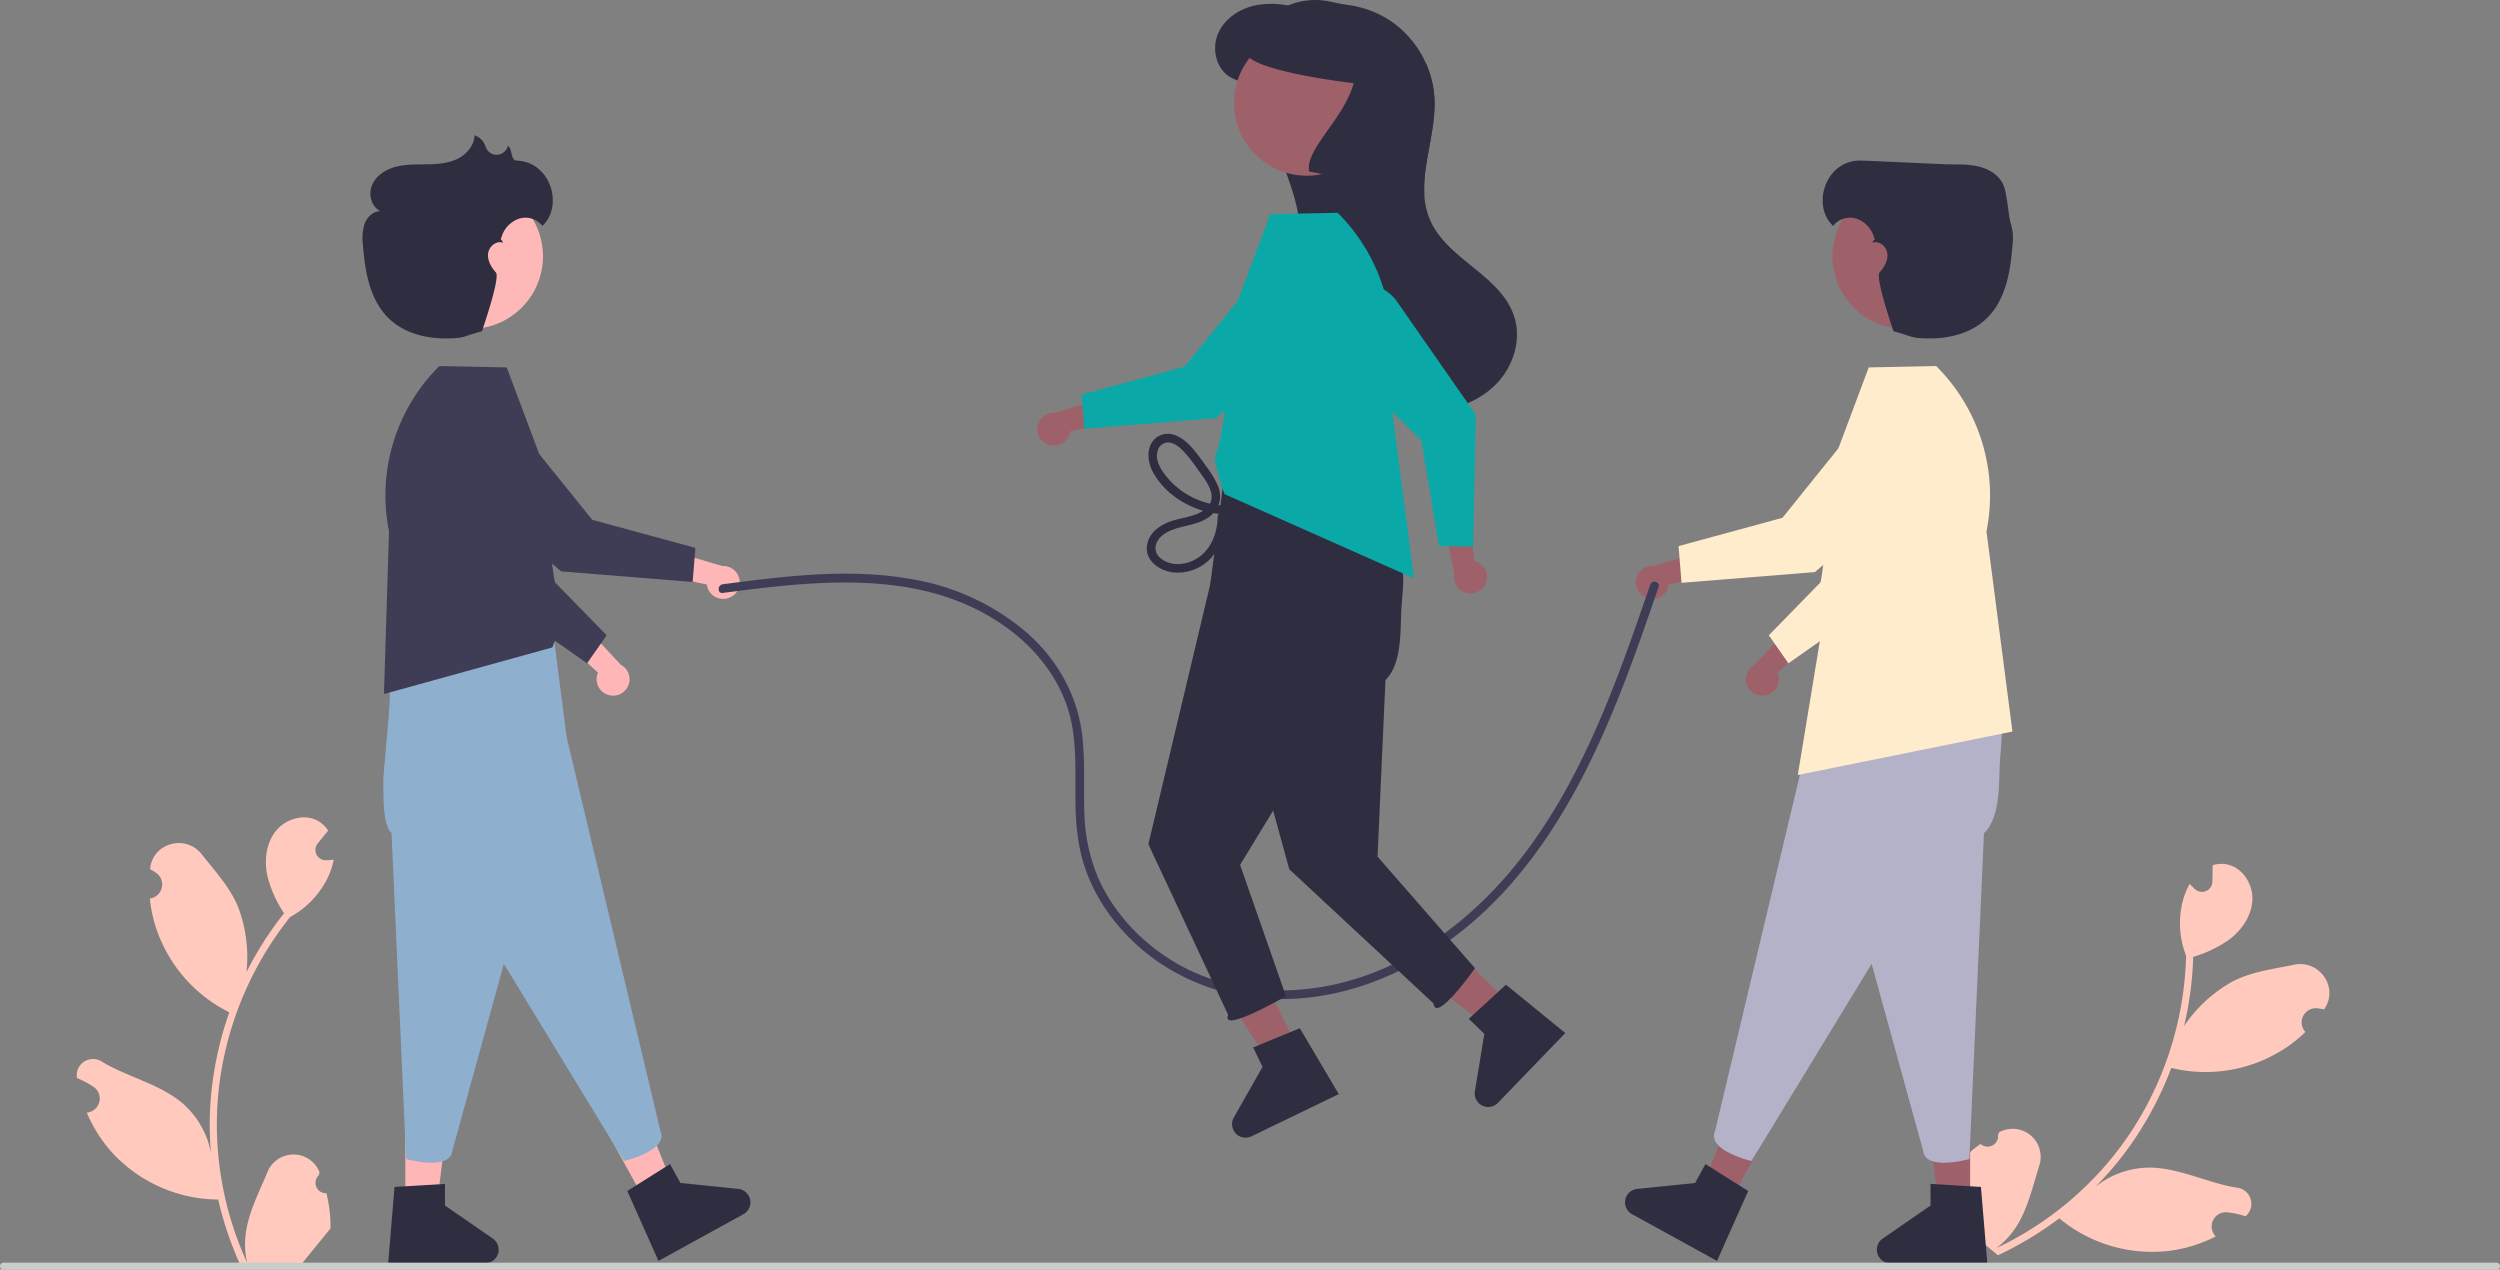 <?xml version="1.0"?>
<svg width="864.67" height="439.096" xmlns="http://www.w3.org/2000/svg" xmlns:svg="http://www.w3.org/2000/svg" data-name="Layer 1">
 <rect width="100%" height="100%" fill="#808080" stroke="none"/>
 <g class="layer">
  <title>Layer 1</title>
  <path d="m112.91,412.71a3.61,3.61 0 0 1 -2.62,-6.26c0.09,-0.36 0.15,-0.62 0.25,-0.98q-0.05,-0.12 -0.1,-0.24a9.7,9.7 0 0 0 -17.9,0.07c-2.93,7.05 -6.66,14.11 -7.57,21.57a28.71,28.71 0 0 0 0.5,9.87a115.09,115.09 0 0 1 -10.47,-47.8a111.08,111.08 0 0 1 0.69,-12.39q0.57,-5.06 1.58,-10.05a116.42,116.42 0 0 1 23.09,-49.34a30.98,30.98 0 0 0 12.89,-13.37a23.63,23.63 0 0 0 2.15,-6.46c-0.63,0.08 -1.27,0.13 -1.9,0.18c-0.19,0.01 -0.4,0.02 -0.59,0.03l-0.08,0a3.58,3.58 0 0 1 -2.94,-5.83q0.41,-0.5 0.82,-1c0.41,-0.52 0.83,-1.02 1.24,-1.53a1.78,1.78 0 0 0 0.13,-0.16c0.48,-0.58 0.95,-1.16 1.42,-1.75a10.35,10.35 0 0 0 -3.39,-3.28c-4.74,-2.77 -11.28,-0.85 -14.71,3.44c-3.43,4.29 -4.08,10.3 -2.89,15.66a41.49,41.49 0 0 0 5.74,12.79c-0.25,0.33 -0.52,0.65 -0.78,0.98a117.17,117.17 0 0 0 -12.23,19.37a48.71,48.71 0 0 0 -2.91,-22.62c-2.78,-6.71 -8,-12.37 -12.59,-18.18c-5.52,-6.97 -16.84,-3.92 -17.81,4.91q-0.01,0.13 -0.03,0.26q1.03,0.58 2.01,1.23a4.9,4.9 0 0 1 -1.98,8.92l-0.1,0.01a48.77,48.77 0 0 0 1.29,7.29a50.21,50.21 0 0 0 25,31.47c0.4,0.21 0.79,0.41 1.19,0.61a119.6,119.6 0 0 0 -6.44,30.29a113.44,113.44 0 0 0 0.09,18.32l-0.04,-0.22a29.97,29.97 0 0 0 -10.23,-17.3c-7.87,-6.47 -19,-8.86 -27.49,-14.05a5.63,5.63 0 0 0 -8.62,5.47q0.02,0.11 0.04,0.22a32.93,32.93 0 0 1 3.69,1.78q1.02,0.58 2,1.23a4.9,4.9 0 0 1 -1.97,8.92l-0.1,0.01c-0.08,0.01 -0.14,0.02 -0.21,0.04a48.81,48.81 0 0 0 8.98,14.05a50.25,50.25 0 0 0 36.44,15.99l0.01,0a119.56,119.56 0 0 0 8.04,23.45l28.69,0c0.1,-0.32 0.19,-0.65 0.29,-0.97a32.6,32.6 0 0 1 -7.94,-0.47c2.13,-2.61 4.25,-5.24 6.38,-7.86a1.78,1.78 0 0 0 0.14,-0.15c1.08,-1.34 2.17,-2.66 3.25,-4l0,0a47.75,47.75 0 0 0 -1.4,-12.17z" fill="#ffc9bd" id="svg_1"/>
  <path d="m684.99,395.62a3.61,3.61 0 0 0 6.04,-3.11c0.16,-0.33 0.28,-0.57 0.44,-0.91q0.11,-0.06 0.23,-0.12a9.7,9.7 0 0 1 13.65,11.58c-2.3,7.28 -3.99,15.08 -8.09,21.38a28.71,28.71 0 0 1 -6.74,7.23a115.09,115.09 0 0 0 38.78,-29.84a111.08,111.08 0 0 0 7.45,-9.93q2.82,-4.24 5.26,-8.71a116.42,116.42 0 0 0 14.09,-52.62a30.98,30.98 0 0 1 -1.25,-18.52a23.63,23.63 0 0 1 2.51,-6.33c0.43,0.47 0.88,0.92 1.33,1.35c0.15,0.14 0.3,0.28 0.44,0.41l0.06,0.05a3.58,3.58 0 0 0 6,-2.57q0.01,-0.65 0.02,-1.29c0.02,-0.66 0.02,-1.31 0.04,-1.97a1.78,1.78 0 0 1 -0.01,-0.21c0.02,-0.75 0.03,-1.5 0.04,-2.25a10.35,10.35 0 0 1 4.71,-0.32c5.42,0.92 9.18,6.6 9.04,12.09c-0.13,5.49 -3.51,10.51 -7.87,13.85a41.48,41.48 0 0 1 -12.62,6.09c-0.02,0.42 -0.02,0.84 -0.03,1.25a117.17,117.17 0 0 1 -3.12,22.7a48.71,48.71 0 0 1 16.79,-15.44c6.45,-3.35 14.09,-4.32 21.34,-5.8c8.71,-1.78 15.41,7.83 10.47,15.22q-0.08,0.11 -0.15,0.21q-1.15,-0.21 -2.32,-0.35a4.9,4.9 0 0 0 -4.23,8.1l0.07,0.08a48.77,48.77 0 0 1 -5.68,4.75a50.21,50.21 0 0 1 -39.39,7.99c-0.44,-0.1 -0.87,-0.2 -1.3,-0.31a119.6,119.6 0 0 1 -14.58,27.33a113.43,113.43 0 0 1 -11.85,13.96l0.16,-0.14a29.97,29.97 0 0 1 18.97,-6.66c10.19,0.12 20.24,5.46 30.09,6.95a5.63,5.63 0 0 1 3.07,9.73q-0.09,0.08 -0.17,0.15a32.92,32.92 0 0 0 -3.97,-1.01q-1.16,-0.22 -2.33,-0.35a4.9,4.9 0 0 0 -4.23,8.09l0.07,0.08c0.05,0.05 0.09,0.1 0.14,0.16a48.81,48.81 0 0 1 -15.92,4.97a50.25,50.25 0 0 1 -38.19,-11.22l0,-0.01a119.56,119.56 0 0 1 -21.24,12.78l-21.96,-18.47c0.13,-0.31 0.27,-0.62 0.4,-0.93a32.6,32.6 0 0 0 6.38,4.75c0.05,-3.37 0.12,-6.75 0.17,-10.12a1.78,1.78 0 0 1 0,-0.21c0.03,-1.71 0.05,-3.43 0.09,-5.15l0,0a47.75,47.75 0 0 1 8.9,-8.41z" fill="#ffc9bd" id="svg_2"/>
  <path d="m378.34,470.88a5.65,5.65 0 0 1 -3.85,-7.77l-14.74,-13.65l10.14,-2.49l12.44,13.35a5.68,5.68 0 0 1 -3.99,10.56z" fill="#ffb6b6" id="svg_3" transform="translate(-167.665 -230.452)"/>
  <path d="m333.36,433.65l-15.45,-45.1a14.27,14.27 0 0 1 8.87,-18.1l0,0a14.25,14.25 0 0 1 18.71,11.4l6.18,41.87l25.83,26.46l-6.79,9.68l-37.35,-26.21z" fill="#3f3d56" id="svg_4" transform="translate(-167.665 -230.452)"/>
  <polygon fill="#ffb6b6" id="svg_5" points="140.192 415.96 151.222 415.96 156.469 373.418 140.19 373.418 140.192 415.96"/>
  <path d="m304.12,640.97l17.44,-1.04l0,7.47l16.57,11.45a4.67,4.67 0 0 1 -2.65,8.5l-33.56,0l2.2,-26.38z" fill="#2f2e41" id="svg_6" transform="translate(-167.665 -230.452)"/>
  <path d="m149.83,216.13s-3.44,-3.6 -10.03,4.91c-6.08,7.71 -5.78,9.21 -5,19c0.64,7 -5.63,42.18 0.62,48.16l5.04,112.68s15.29,4.3 16.01,-2.9l39.48,-143.29l-4.71,-36.63l-41.41,-1.93z" fill="#8eafce" id="svg_7" transform="matrix(1 0 0 1 0 0)"/>
  <polygon fill="#ffb6b6" id="svg_8" points="222.852 414.894 232.517 409.58 216.619 369.773 202.354 377.616 222.852 414.894"/>
  <path d="m384.62,642.38l14.78,-9.31l3.6,6.54l20.04,2.05a4.67,4.67 0 0 1 1.77,8.73l-18.19,10l-4.35,2.4l-6.86,3.77l-10.79,-24.18z" fill="#2f2e41" id="svg_9" transform="translate(-167.665 -230.452)"/>
  <path d="m135.03,235.15s-0.2,18.15 -1.88,28.78a38.89,38.89 0 0 0 5.89,27.83c3.93,5.82 9.72,11.25 18.08,13.48l58.71,96.31s15.46,-3.6 12.62,-10.26l-34.43,-144.57l-21.78,-29.83l-37.21,18.26z" fill="#8eafce" id="svg_10" transform="matrix(1 0 0 1 0 0)"/>
  <path d="m302.21,414.24l-1.75,56.25l58.26,-16.12l1.02,-2.78l2.5,-9.47s-5.78,-13.63 -4.6,-45.36l-14.71,-39.23l-23.31,-0.48l-0.13,0.13a63.08,63.08 0 0 0 -17.28,57.06z" fill="#3f3d56" id="svg_11" transform="translate(-167.665 -230.452)"/>
  <path d="m419.4,437.36a5.65,5.65 0 0 1 -7.26,-4.74l-19.62,-4.29l7.47,-7.29l17.49,5.19a5.68,5.68 0 0 1 1.92,11.13z" fill="#ffb6b6" id="svg_12" transform="translate(-167.665 -230.452)"/>
  <path d="m361.75,428.08l-36.18,-31.04a14.27,14.27 0 0 1 -1.54,-20.1l0,0a14.25,14.25 0 0 1 21.92,0.34l26.55,32.96l35.68,9.71l-0.95,11.79l-45.48,-3.66z" fill="#3f3d56" id="svg_13" transform="translate(-167.665 -230.452)"/>
  <path d="m355.46,319.09a25.14,25.14 0 1 1 -0.88,-6.6a25.14,25.14 0 0 1 0.88,6.6z" fill="#ffb8b8" id="svg_14" transform="translate(-167.665 -230.452)"/>
  <path d="m346.31,285.99c-2.04,-0.06 -1.34,-3.9 -2.98,-5.12q-0.01,0.05 -0.02,0.11a4,4 0 0 1 -7.65,0.32a6.08,6.08 0 0 0 -3.86,-4.05c-0.11,3.56 -2.8,6.65 -6.01,8.19s-6.88,1.79 -10.44,1.85c-3.56,0.05 -7.18,-0.07 -10.63,0.8c-3.45,0.87 -6.81,2.92 -8.29,6.17c-1.47,3.24 -0.42,7.7 2.81,9.21c-2.5,0.01 -4.63,2.08 -5.49,4.42a17.56,17.56 0 0 0 -0.54,7.42c0.7,9.2 2.41,19.1 9.11,25.44c5.1,4.83 12.41,6.78 19.43,6.75c7.03,-0.03 5.8,-0.68 12.59,-2.47c0,0 6.46,-18.52 4.84,-20.34c-1.63,-1.83 -2.98,-4.16 -2.69,-6.58s2.9,-4.6 5.16,-3.68c-0.38,-0.97 -0.66,-1.15 -0.84,-1.1a8.6,8.6 0 0 0 0.3,-0.85a9.62,9.62 0 0 1 6,-6.37a7.46,7.46 0 0 1 8.15,2.47c7.44,-6.98 2.83,-22.24 -8.95,-22.59z" fill="#2f2e41" id="svg_15" transform="translate(-167.665 -230.452)"/>
  <path d="m778.59,470.88a5.65,5.65 0 0 0 3.85,-7.77l14.74,-13.65l-10.14,-2.49l-12.44,13.35a5.68,5.68 0 0 0 3.99,10.56z" fill="#9e616a" id="svg_16" transform="translate(-167.665 -230.452)"/>
  <path d="m618.56,229.41l-6.79,-9.68l25.83,-26.46l6.17,-41.87a14.25,14.25 0 0 1 18.72,-11.4l0,0a14.27,14.27 0 0 1 8.87,18.1l-15.45,45.1l-37.35,26.21z" fill="#ffeccc" id="svg_17"/>
  <polygon fill="#9e616a" id="svg_18" points="681.407 415.96 670.377 415.96 665.13 373.418 681.409 373.418 681.407 415.96"/>
  <path d="m855.01,667.35l-33.56,0a4.67,4.67 0 0 1 -2.65,-8.5l16.57,-11.45l0,-7.47l17.44,1.04l2.2,26.38z" fill="#2f2e41" id="svg_19" transform="translate(-167.665 -230.452)"/>
  <path d="m671.78,216.13s8.92,15.81 15.51,24.32c6.08,7.71 5.3,11.8 4.51,21.59c-0.64,7 0.64,20.18 -5.61,26.16l-5.04,112.68s-15.29,4.3 -16.01,-2.9l-39.48,-143.29l4.71,-36.63l41.41,-1.93z" fill="#b4b2c9" id="svg_20" transform="matrix(1 0 0 1 0 0)"/>
  <polygon fill="#9e616a" id="svg_21" points="598.747 414.894 589.082 409.58 604.981 369.773 619.245 377.616 598.747 414.894"/>
  <path d="m761.52,666.56l-6.86,-3.77l-4.36,-2.4l-18.18,-10a4.67,4.67 0 0 1 1.77,-8.73l20.04,-2.05l3.6,-6.54l14.78,9.31l-10.79,24.18z" fill="#2f2e41" id="svg_22" transform="translate(-167.665 -230.452)"/>
  <path d="m686.58,235.15s0.2,18.15 1.88,28.78a38.89,38.89 0 0 1 -5.89,27.83c-3.93,5.82 -9.72,11.25 -18.08,13.48l-58.71,96.31s-15.46,-3.6 -12.62,-10.26l34.43,-144.57l21.78,-29.83l37.21,18.26z" fill="#b4b2c9" id="svg_23" transform="matrix(1 0 0 1 0 0)"/>
  <path d="m669.78,126.73l-0.13,-0.13l-23.31,0.48l-14.71,39.23c1.17,31.73 -4.6,45.36 -4.6,45.36l2.5,9.47l-7.73,46.9l74.24,-15.02l-8.98,-69.23a63.08,63.08 0 0 0 -17.28,-57.06z" fill="#ffeccc" id="svg_24" transform="matrix(1 0 0 1 0 0)"/>
  <path d="m737.53,437.36a5.65,5.65 0 0 0 7.26,-4.74l19.62,-4.29l-7.47,-7.29l-17.49,5.19a5.68,5.68 0 0 0 -1.92,11.13z" fill="#9e616a" id="svg_25" transform="translate(-167.665 -230.452)"/>
  <path d="m582.04,201.04l-0.95,-11.79l35.68,-9.71l26.55,-32.96a14.25,14.25 0 0 1 21.92,-0.34l0,0a14.27,14.27 0 0 1 -1.54,20.1l-36.18,31.04l-45.48,3.66z" fill="#ffeccc" id="svg_26" stroke="#ffeccc" transform="matrix(1 0 0 1 0 0)"/>
  <path d="m802.34,312.49a25.14,25.14 0 1 1 -0.88,6.6a25.14,25.14 0 0 1 0.88,-6.6z" fill="#9e616a" id="svg_27" transform="translate(-167.665 -230.452)"/>
  <path d="m810.62,285.99c2.04,-0.06 27.4,1.24 30.96,1.3c3.56,0.05 7.18,-0.07 10.63,0.8c3.45,0.87 6.81,2.92 8.29,6.17c1.47,3.24 1.81,11.29 2.68,13.63a17.56,17.56 0 0 1 0.54,7.42c-0.7,9.2 -2.41,19.1 -9.11,25.44c-5.1,4.83 -12.41,6.78 -19.44,6.75c-7.02,-0.03 -5.79,-0.68 -12.58,-2.47c0,0 -6.46,-18.52 -4.84,-20.34c1.63,-1.83 2.98,-4.16 2.69,-6.58s-2.9,-4.6 -5.17,-3.68c0.38,-0.97 0.67,-1.15 0.85,-1.1a8.6,8.6 0 0 1 -0.3,-0.85a9.62,9.62 0 0 0 -6,-6.37a7.46,7.46 0 0 0 -8.15,2.47c-7.45,-6.98 -2.83,-22.24 8.95,-22.59z" fill="#2f2e41" id="svg_28" transform="translate(-167.665 -230.452)"/>
  <path d="m417.65,435.53c32.58,-4.27 68.95,-8.62 97.47,11.48c11.48,8.09 20.47,19.8 23.21,33.76c1.73,8.83 1.18,17.9 1.29,26.84c0.1,8.01 0.82,16 3.52,23.59c4.56,12.83 13.5,23.73 24.57,31.56a73.76,73.76 0 0 0 40.84,13.22c32.38,0.8 61.9,-16.75 82.51,-40.7c22.14,-25.72 34.84,-57.62 45.92,-89.27q2.19,-6.26 4.34,-12.54c0.63,-1.83 -2.27,-2.62 -2.89,-0.8c-11.08,32.18 -22.44,65.02 -43.08,92.52c-18.93,25.22 -46.46,45.28 -78.74,47.59c-14.71,1.06 -29.52,-1.84 -42.3,-9.33c-11.73,-6.88 -21.56,-17.24 -27,-29.78a61.4,61.4 0 0 1 -4.6,-22.41c-0.33,-8.9 0.32,-17.85 -0.77,-26.71c-1.76,-14.21 -8.98,-26.61 -19.82,-35.87a81.89,81.89 0 0 0 -38.12,-17.74c-17.47,-3.29 -35.36,-2.15 -52.91,-0.1c-4.49,0.52 -8.97,1.11 -13.44,1.69c-1.89,0.25 -1.91,3.25 0,3z" fill="#3f3d56" id="svg_29" transform="translate(-167.665 -230.452)"/>
  <path d="m685.51,362.9c-5.71,6.06 -14.01,9.27 -22.31,9.91a43.64,43.64 0 0 1 -46.98,-42.97c-0.09,-6.7 1.37,-13.37 1.04,-20.07c-0.82,-16.55 -12.44,-31.59 -11.2,-48.12l7.96,2.47q-8.01,-2.52 -16.02,-5.04a20.85,20.85 0 0 1 -5.22,-2.19c-4.66,-3.06 -6.03,-9.81 -3.79,-14.92c2.25,-5.11 7.44,-8.53 12.91,-9.67a29.23,29.23 0 0 1 11.26,0.07a44.77,44.77 0 0 1 5.26,1.27a34.91,34.91 0 0 1 30.31,4.12a34.81,34.81 0 0 1 12.18,14.75a34.15,34.15 0 0 1 2.87,11.89c0.6,11.16 -4.16,22.72 -3.48,33.5a25.35,25.35 0 0 0 1.95,8.57c5.9,13.73 24.45,19.16 29.1,33.37c2.59,7.91 -0.13,17 -5.84,23.06z" fill="#2f2e41" id="svg_30" transform="translate(-167.665 -230.452)"/>
  <polygon fill="#9e616a" id="svg_31" points="522.187 347.025 514.529 354.962 480.27 329.2 491.573 317.486 522.187 347.025"/>
  <path d="m709.04,587.75l-5.43,5.63l-3.46,3.58l-14.41,14.94a4.67,4.67 0 0 1 -7.96,-4l3.27,-19.88l-5.38,-5.18l12.86,-11.83l20.51,16.74z" fill="#2f2e41" id="svg_32" transform="translate(-167.665 -230.452)"/>
  <polygon fill="#9e616a" id="svg_33" points="448.577 362.145 438.648 366.948 415.399 330.936 430.053 323.848 448.577 362.145"/>
  <path d="m630.7,608.87l-7.04,3.4l-4.48,2.17l-18.69,9.04a4.67,4.67 0 0 1 -6.09,-6.5l9.94,-17.53l-3.25,-6.72l16.14,-6.66l13.47,22.8z" fill="#2f2e41" id="svg_34" transform="translate(-167.665 -230.452)"/>
  <path d="m632.44,393.58s8.92,15.81 15.51,24.32c6.08,7.71 5.3,11.8 4.51,21.59c-0.64,7 0.64,20.18 -5.61,26.16l-2.74,61.07l33.7,38.61s-13.63,19.36 -14.35,12.16l-49.87,-46.38l-27.27,-98.97l4.71,-36.63l41.41,-1.93z" fill="#2f2e41" id="svg_35" transform="translate(-167.665 -230.452)"/>
  <path d="m647.24,412.6s0.2,18.15 1.88,28.78a38.89,38.89 0 0 1 -5.89,27.83c-3.93,5.82 -9.72,11.25 -18.08,13.48l-28.58,46.89l15.87,45.42s-22.81,13.15 -19.98,6.49l-27.61,-59.06l23.4,-98.26l21.78,-29.83l37.21,18.26z" fill="#2f2e41" id="svg_36" transform="translate(-167.665 -230.452)"/>
  <path d="m630.44,304.18l-0.13,-0.13l-23.31,0.48l-14.71,39.23c1.17,31.73 -4.6,45.36 -4.6,45.36l2.5,9.47l1.02,2.78l65.49,29.1l-8.98,-69.23a63.08,63.08 0 0 0 -17.28,-57.06z" fill="#0aa8a7" id="svg_37" transform="translate(-167.665 -230.452)"/>
  <path d="m530.53,384.36a5.65,5.65 0 0 0 7.26,-4.74l19.62,-4.29l-7.47,-7.29l-17.49,5.19a5.68,5.68 0 0 0 -1.92,11.13z" fill="#9e616a" id="svg_38" transform="translate(-167.665 -230.452)"/>
  <path d="m542.7,378.74l-0.95,-11.79l35.68,-9.71l26.55,-32.96a14.25,14.25 0 0 1 21.92,-0.34l0,0a14.27,14.27 0 0 1 -1.54,20.1l-36.18,31.04l-45.48,3.66z" fill="#0aa8a7" id="svg_39" transform="translate(-167.665 -230.452)"/>
  <path d="m681.54,432.18a5.65,5.65 0 0 0 -3.98,-7.69l-2.3,-19.96l-8,6.7l3.41,17.93a5.68,5.68 0 0 0 10.87,3.02z" fill="#9e616a" id="svg_40" transform="translate(-167.665 -230.452)"/>
  <path d="m677.17,419.51l-11.82,-0.24l-6.07,-36.47l-30.13,-29.73a14.25,14.25 0 0 1 1.87,-21.84l0,0a14.27,14.27 0 0 1 19.84,3.55l27.25,39.12l-0.94,45.61z" fill="#0aa8a7" id="svg_41" transform="translate(-167.665 -230.452)"/>
  <path d="m595.34,259.49a25.14,25.14 0 1 1 -0.88,6.6a25.14,25.14 0 0 1 0.88,-6.6z" fill="#9e616a" id="svg_42" transform="translate(-167.665 -230.452)"/>
  <path d="m592.15,405.33a27.25,27.25 0 0 1 -22.31,-11.75c-1.39,-2.08 -2.58,-4.68 -1.77,-7.21a3.79,3.79 0 0 1 4.07,-2.87c1.97,0.28 3.67,1.79 4.99,3.17a54.66,54.66 0 0 1 4.92,6.3c2.35,3.32 6.92,8.69 3.39,12.67c-2.98,3.34 -7.97,3.62 -11.98,4.83c-4.32,1.3 -8.75,4.22 -9.13,9.15c-0.38,4.79 4.22,8.02 8.47,8.72a15.68,15.68 0 0 0 13.83,-5a21.23,21.23 0 0 0 5.17,-14.02a1.5,1.5 0 0 0 -3,-0.05c-0.07,4.68 -1.61,9.47 -5.08,12.76c-3.25,3.07 -8.42,4.54 -12.65,2.73c-2.1,-0.9 -4.05,-2.78 -3.72,-5.24c0.29,-2.25 2.12,-4.01 4.04,-5.03c4.32,-2.3 9.51,-2.1 13.73,-4.75c4.02,-2.53 5.62,-6.76 3.8,-11.25a36.1,36.1 0 0 0 -4.27,-7.01a67.8,67.8 0 0 0 -5.02,-6.53c-2.71,-2.97 -6.96,-5.86 -11.04,-3.74c-4.65,2.43 -4.34,8.51 -2.19,12.48c4.91,9.07 15.58,14.6 25.7,14.64a1.5,1.5 0 0 0 0.05,-3z" fill="#2f2e41" id="svg_43" transform="translate(-167.665 -230.452)"/>
  <path d="m660.3,297.9l-39.86,-8.15c-1.45,-7.65 11.94,-17.96 15.42,-30.53c-6.22,-0.75 -14.55,-2 -21.76,-3.63c-7.21,-1.64 -13.31,-3.65 -15.07,-5.94a24.02,24.02 0 0 1 28.33,-18.71l4.89,1c0.16,0.03 0.32,0.07 0.48,0.11a23.88,23.88 0 0 1 14.65,10.05a56.81,56.81 0 0 1 13.53,10.41a34.15,34.15 0 0 1 2.87,11.89c0.6,11.16 -4.16,22.72 -3.48,33.5z" fill="#2f2e41" id="svg_44" transform="translate(-167.665 -230.452)"/>
  <path d="m1032.34,668.36a1.19,1.19 0 0 1 -1.2,1.19l-862.28,0a1.19,1.19 0 0 1 0,-2.38l862.28,0a1.19,1.19 0 0 1 1.2,1.19z" fill="#ccc" id="svg_45" transform="translate(-167.665 -230.452)"/>
 </g>
</svg>